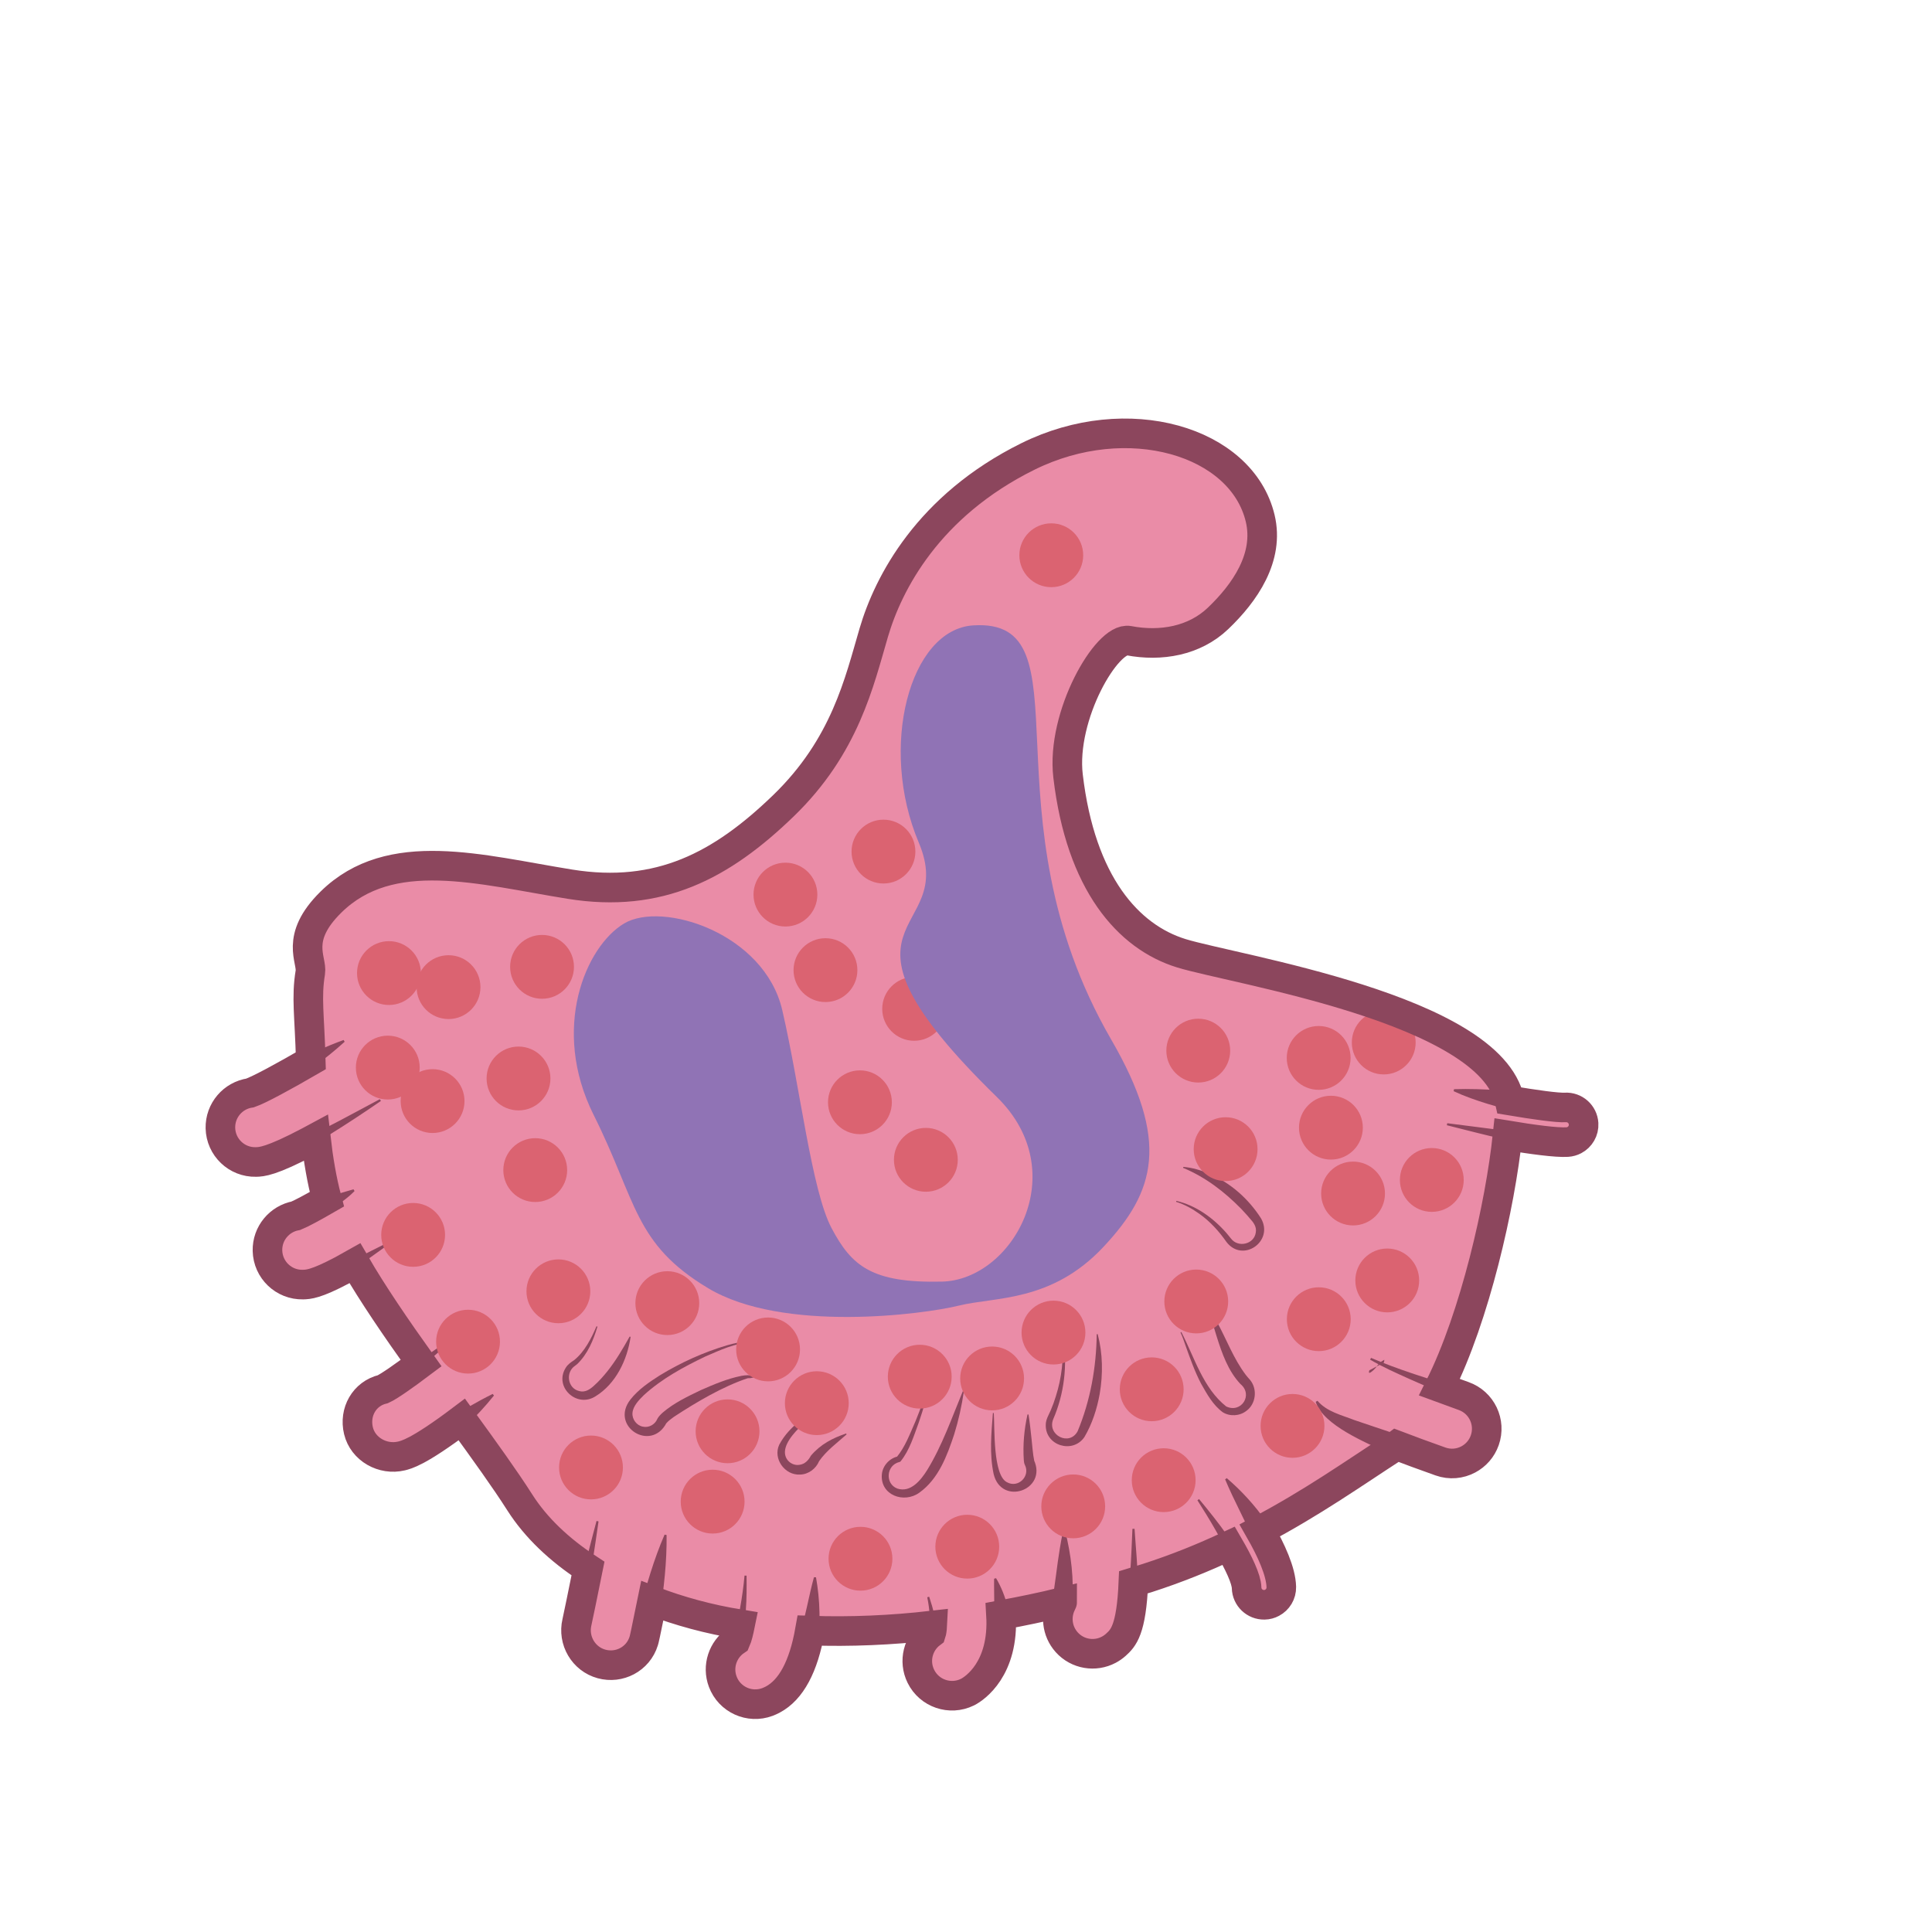 <?xml version='1.0' encoding='utf-8'?>
<ns0:svg xmlns:ns0="http://www.w3.org/2000/svg" xmlns:ns1="http://www.w3.org/1999/xlink" version="1.1" id="Layer_2" x="0px" y="0px" viewBox="0 0 500 500" style="enable-background:new 0 0 500 500;" xml:space="preserve">
<ns0:style type="text/css">
	.st0{clip-path:url(#XMLID_00000089554066677262508910000004912610794749699981_);}
	.st1{fill:#8C465D;}
	.st2{fill:#DB6371;}
	.st3{clip-path:url(#XMLID_00000089554066677262508910000004912610794749699981_);fill:#9073B5;}
</ns0:style>
<ns0:g>
	<ns0:defs>
		<ns0:path id="XMLID_20_" d="M85.64,233.47c-9.51,9.37-4.79,14.88-5.33,18.19c-1.08,6.54-0.2,11.01,0.12,22.88    c-6.89,4-13.4,7.53-15.69,8.31c-4.45,0.65-7.8,4.51-7.7,9.1c0.12,4.96,4.23,8.89,9.19,8.77c1.42-0.03,3.89-0.09,13.81-5.34    c0.52-0.27,1.13-0.62,1.69-0.92c0.64,5.59,1.56,11.05,2.86,15.91c-3.45,1.99-6.61,3.7-8.01,4.26c-4.26,0.79-7.46,4.56-7.36,9.04    c0.11,4.96,4.22,8.89,9.18,8.78c1.4-0.04,3.31-0.08,10.15-3.7c0.98-0.52,2.11-1.15,3.31-1.83c4.59,7.94,10.74,16.91,17.12,25.85    c-4.38,3.3-8.39,6.1-9.88,6.75c-4.82,1.15-7.49,5.91-6.33,10.74c1.16,4.82,6.31,7.7,11.14,6.54c0.6-0.15,1.68-0.4,3.87-1.56    c2.35-1.25,6.03-3.58,11.73-7.88c5.8,7.99,11.2,15.48,15.02,21.48c4.15,6.52,10.23,12.26,17.64,17.1    c-1.27,6.27-2.6,12.81-2.86,13.89c-1.11,4.71,1.7,9.53,6.37,10.8c2.3,0.63,4.64,0.31,6.59-0.72c2.01-1.06,3.61-2.89,4.33-5.24    c0.12-0.38,0.3-1.02,2.2-10.38c7.01,2.68,14.62,4.77,22.76,6.08c-0.36,1.78-0.74,3.35-1.14,4.25c-3.36,2.28-4.86,6.63-3.37,10.6    c1.74,4.64,6.92,6.99,11.57,5.25c0.46-0.18,0.91-0.38,1.35-0.61c4.78-2.53,7.98-8.57,9.63-17.86c10.5,0.36,21.11-0.1,31.66-1.31    c-0.05,0.98-0.18,1.7-0.28,2c-3.39,2.54-4.6,7.2-2.66,11.14c2.19,4.45,7.57,6.28,12.02,4.11c0.05-0.02,0.11-0.06,0.18-0.09    c1.67-0.88,9.36-5.92,8.54-19.86c5.33-0.99,10.63-2.08,15.82-3.35c0,0.02,0,0.05-0.01,0.06c-1.78,3.25-1.42,7.4,1.2,10.32    c2.81,3.13,7.32,3.82,10.88,1.93c0.64-0.34,1.25-0.76,1.81-1.26c1.93-1.74,4.04-3.78,4.56-16.21c1.18-0.37,2.4-0.71,3.57-1.08    c7.75-2.5,14.7-5.34,21.11-8.35c2.59,4.45,4.57,8.62,4.62,10.88c0.06,2.48,2.11,4.44,4.6,4.39c0.72-0.01,1.4-0.2,1.99-0.52    c1.46-0.77,2.43-2.32,2.39-4.08c-0.09-4.02-2.62-9.53-5.55-14.66c13.47-7.1,24.35-14.79,34.56-21.4c0.26-0.17,0.51-0.43,0.77-0.62    c3.28,1.25,6.92,2.6,11.41,4.19c2.47,0.88,5.06,0.61,7.2-0.53c1.92-1.02,3.48-2.73,4.26-4.95c1.65-4.68-0.79-9.8-5.47-11.46    c-2.02-0.72-4.14-1.49-6.25-2.27c9.21-18.4,15.7-47.03,17.62-65.18c6.29,1.04,12.63,1.91,15.46,1.73    c0.66-0.04,1.28-0.22,1.83-0.51c1.51-0.8,2.5-2.42,2.39-4.24c-0.15-2.48-2.28-4.36-4.75-4.21c-2.05,0.12-7.97-0.72-14.38-1.79    c-5.04-23.74-71.28-33.89-84.99-38.12c-13.71-4.23-26.03-18.07-29.3-45.86c-1.84-15.63,10.07-36.11,15.72-35.03    c8.3,1.58,16.98,0.07,23.09-5.76c6.93-6.61,13.33-15.8,10.91-25.92c-4.79-20.03-34.37-28.77-60.16-15.97    c-25.79,12.79-36.08,32.75-39.84,45.55s-7.41,29.39-23.41,44.85s-32.1,23.99-55.22,20.27S101.05,218.29,85.64,233.47z" />
	</ns0:defs>
	<ns0:use ns1:href="#XMLID_20_" style="overflow:visible;fill:#EA8CA7;" />
	<ns0:clipPath id="XMLID_00000049204333028918056870000003794284745153057691_">
		<ns0:use ns1:href="#XMLID_20_" style="overflow:visible;" />
	</ns0:clipPath>
	<ns0:g style="clip-path:url(#XMLID_00000049204333028918056870000003794284745153057691_);">
		<ns0:g>
			<ns0:path class="st1" d="M98.58,284.93c-4.35,3-8.77,5.91-13.27,8.71c-4.53,2.79-9.03,5.54-14.12,7.68     c-1.29,0.51-2.66,1.01-4.28,1.17c-11.5,1.06-16.72-13.85-7.34-20.51c1.42-0.96,3.06-1.64,4.77-1.87l-0.5,0.12     c0.78-0.28,1.87-0.78,2.86-1.23c4.86-2.26,10.79-5.12,15.7-7.22c2.14-0.92,4.3-1.82,6.52-2.63l0.28,0.45     c-5.22,4.76-10.99,8.8-17.01,12.46c-2.26,1.32-4.18,2.49-6.78,3.44c-1.92,0.24-3.74,1.23-4.9,2.88     c-2.45,3.28-0.84,8.49,3.06,9.95c2.09,0.87,4.24,0.59,6.49-0.15c9.82-3.5,19.01-8.84,28.24-13.71     C98.3,284.48,98.58,284.93,98.58,284.93L98.58,284.93z" />
			<ns0:path class="st1" d="M65.93,282.99c0.29,0.67-0.03,1.46-0.74,1.78c0,0,1.21-4.05,1.21-4.05c-0.1-0.12-0.23-0.24-0.38-0.34     c-0.15-0.09-0.32-0.22-0.48-0.23c-0.26,0.82-0.21,1.67,0.14,2.38L65.93,282.99L65.93,282.99z M65.93,282.99     c0.34,0.71,0.39,1.56,0.13,2.38c-0.33-0.06-0.65-0.33-0.87-0.57c0,0,1.21-4.05,1.21-4.05C65.44,281.2,65.38,282.21,65.93,282.99     L65.93,282.99z" />
		</ns0:g>
	</ns0:g>
	<ns0:g style="clip-path:url(#XMLID_00000049204333028918056870000003794284745153057691_);">
		<ns0:g>
			<ns0:path class="st1" d="M100.53,322.07c-6.22,4.39-12.31,9.28-19.64,11.8c-6.52,1.98-13.68-3.11-14.13-9.94     c-0.68-5.58,3.72-11.22,9.34-11.83c0,0-0.48,0.14-0.48,0.14c3.72-1.16,8.16-2.21,11.88-3.29c0,0,3.98-1.16,3.98-1.16l0.28,0.45     c-0.99,1.03-2.11,1.93-3.25,2.77c-3.35,2.45-7.26,4.33-10.99,6c-1.64,0.4-3.15,1.28-4.19,2.58c-3.46,3.91-1.1,10.27,4.16,10.95     c3.96,0.48,7.62-1.8,11.23-3.28c3.88-1.74,7.69-3.71,11.53-5.63L100.53,322.07L100.53,322.07z" />
			<ns0:path class="st1" d="M77.92,314.72c-0.16,0.71,0.28,1.43,1.04,1.62c0,0-1.96-3.75-1.96-3.75c0.16-0.28,0.42-0.55,0.74-0.75     C78.27,312.77,78.28,313.79,77.92,314.72L77.92,314.72z M77.92,314.72c-0.21,0.77-0.09,1.63,0.32,2.38     c0.31-0.2,0.58-0.47,0.73-0.75l-1.96-3.75C78.04,312.87,78.31,313.85,77.92,314.72L77.92,314.72z" />
		</ns0:g>
	</ns0:g>
	<ns0:g style="clip-path:url(#XMLID_00000049204333028918056870000003794284745153057691_);">
		<ns0:path class="st1" d="M116.51,347.22c-4.62,4.22-9.38,8.28-14.4,12.02c-0.8,0.54-1.61,1.22-2.67,1.64    c-1.94,0.56-3.51,1.91-4.32,3.64c-2.7,5.63,2.45,11.62,8.38,9.64c3.4-1.2,8.35-4.56,11.58-6.37c4.02-2.42,8.07-4.89,12.43-7.04    l0.33,0.41c-4.57,5.7-9.84,10.67-15.87,14.78c-4.46,3.18-10.52,5.23-15.77,1.98c-8.81-5.04-6.46-18.03,2.35-19.69    c6.19-3.16,11.89-7.48,17.63-11.42C116.18,346.81,116.51,347.22,116.51,347.22L116.51,347.22z" />
	</ns0:g>
	<ns0:g style="clip-path:url(#XMLID_00000049204333028918056870000003794284745153057691_);">
		<ns0:path class="st1" d="M154.9,393.74c-0.96,6.81-2.05,13.59-3.08,20.4c-0.21,1.61-1.04,5.82-1.08,7.37    c-0.05,3.44,2.55,6.7,5.97,7.17c2.62,0.44,5.29-0.91,6.5-3c0.78-1.23,0.87-2.24,1.22-3.84c0.35-1.66,0.74-3.33,1.15-4.99    c1.73-6.69,3.64-13.3,6.41-19.69c0,0,0.52,0.1,0.52,0.1c0.09,6.97-0.71,13.8-1.75,20.65c-1.04,6.31-1.69,12.12-8.56,14.58    c-7.34,2.7-15.57-3.32-14.76-11.17c0.2-1.9,1.38-5.88,1.8-7.78c1.71-6.63,3.36-13.28,5.14-19.92L154.9,393.74L154.9,393.74z" />
	</ns0:g>
	<ns0:g style="clip-path:url(#XMLID_00000049204333028918056870000003794284745153057691_);">
		<ns0:path class="st1" d="M193.21,407.78c0.06,5.91,0.04,11.85-1.78,17.57c-7.57,5.4-1.03,17.12,7.28,12.53    c7.8-5.16,9.43-20.7,11.94-29.69c0,0,0.53,0.01,0.53,0.01c2.01,11.29,1.55,28.05-10.38,33.84c-12.3,5.61-22.28-10.62-11.02-18.4    c0,0-0.42,0.5-0.42,0.5c1.1-2.37,1.65-5.32,2.17-7.95c0.5-2.78,0.9-5.6,1.15-8.43L193.21,407.78L193.21,407.78z" />
	</ns0:g>
	<ns0:g style="clip-path:url(#XMLID_00000049204333028918056870000003794284745153057691_);">
		<ns0:g>
			<ns0:path class="st1" d="M293.62,395.65c0.46,7.76,2.7,24.58-2.65,30.45c-5.53,6.73-16.84,4.55-19.44-3.85     c-0.95-2.92-0.51-6.23,1.05-8.85l-0.29,0.81c0.79-4.09,1.27-9.21,1.98-13.39c0.26-1.53,0.51-3.07,0.86-4.62l0.53-0.02     c1.56,6.25,2.31,12.46,1.82,18.95c-0.01,0.33-0.16,0.51-0.29,0.81c-2.38,4.94,1.85,11.13,7.48,9.72c3.52-0.8,5.6-4.06,6.26-7.48     c1.68-7.35,1.79-14.97,2.14-22.51C293.09,395.66,293.62,395.65,293.62,395.65L293.62,395.65z" />
			<ns0:path class="st1" d="M276.64,412.08c-0.21-0.4-0.65-1.24-0.85-1.63c0,0,1.98,3.74,1.98,3.74l0.24,0.46     C277.82,414.31,276.79,412.38,276.64,412.08L276.64,412.08z M276.64,412.08c0,0-0.22-0.41-0.46-0.87     c-0.31-0.58-0.65-1.24-0.65-1.24c0.02,0.02,2.12,3.99,2.23,4.2C277.43,413.57,276.95,412.68,276.64,412.08L276.64,412.08z" />
		</ns0:g>
	</ns0:g>
	<ns0:g style="clip-path:url(#XMLID_00000049204333028918056870000003794284745153057691_);">
		<ns0:path class="st1" d="M240.47,413.23c1.03,3.17,2.12,6.54,1.3,9.92c-1.82,1.46-2.95,3.69-3,5.92c-0.32,6.75,8.01,10.48,12.56,5.3    c4.6-4.9,5.71-11.92,5.97-18.42c0.03-2.45-0.06-4.88-0.03-7.38c0,0,0.51-0.14,0.51-0.14c5.25,8.89,5.84,22.73-3.34,29.53    c-7.64,6.57-19.54,1.12-18.27-9.16c0.42-2.81,2.06-5.32,4.31-6.83l-0.3,0.42c0.5-1.29,0.49-2.94,0.42-4.37    c-0.1-1.55-0.32-3.11-0.63-4.65L240.47,413.23L240.47,413.23z" />
	</ns0:g>
	<ns0:g style="clip-path:url(#XMLID_00000049204333028918056870000003794284745153057691_);">
		<ns0:g>
			<ns0:path class="st1" d="M354.83,351.42c6.88,2.96,14.11,5.15,21.23,7.46c1.69,0.6,4.08,1.1,5.6,2.12     c8.92,5.65,5.05,19.33-5.43,20.06c-2.18,0.22-4.37-0.5-6.42-1.15c-3.61-1.11-7.17-2.4-10.66-3.91     c-5.49-2.6-16.74-7.14-18.65-13.21c0,0,0.46-0.27,0.46-0.27c2.44,2.84,6.15,3.66,9.52,4.98c3.49,1.22,7.05,2.35,10.58,3.56     c3.54,1.2,7.04,2.5,10.52,3.91c1.4,0.54,2.94,1.4,4.48,1.39c6.78,0.11,9.34-8.89,3.89-12.8c-1.11-0.9-3.45-1.59-4.79-2.2     c-3.49-1.45-6.96-2.94-10.4-4.48c-3.44-1.56-6.89-3.07-10.18-5.01L354.83,351.42L354.83,351.42z" />
			<ns0:path class="st1" d="M356.12,353.87c-0.41,0.51-1.04,0.83-1.72,0.76c0,0,3.74-1.99,3.74-1.99c0.08-0.22,0.12-0.47,0.12-0.74     C357.36,352.35,356.66,353.05,356.12,353.87L356.12,353.87z M356.12,353.87c-0.37,0.51-2.32,2.39-1.73,0.77     c0,0,3.74-1.99,3.74-1.99C357.24,352.56,356.55,353.17,356.12,353.87L356.12,353.87z" />
		</ns0:g>
	</ns0:g>
	<ns0:g style="clip-path:url(#XMLID_00000049204333028918056870000003794284745153057691_);">
		<ns0:path class="st1" d="M374.55,290.69c9.97,1.2,19.98,2.85,29.99,3.02c0,0,1-0.06,1-0.06c2.06-0.21,2.96-3.02,1.24-4.19    c-0.86-0.64-2-0.2-2.95-0.27c-6.47-0.13-12.59-1.67-18.72-3.48c-3.01-0.92-6-1.96-8.91-3.31l0.1-0.52    c7.86-0.25,15.6,0.53,23.35,1.49c1.5,0.21,3.03,0.44,4.4,0.58c2.12,0.05,4.31,0.43,5.85,2c4.66,4.55,1.04,12.24-5.41,11.46    c-10.24-0.99-20.13-3.72-30.05-6.2C374.45,291.21,374.55,290.69,374.55,290.69L374.55,290.69z" />
	</ns0:g>
	<ns0:g style="clip-path:url(#XMLID_00000049204333028918056870000003794284745153057691_);">
		<ns0:path class="st1" d="M310.31,387.95c5.09,6.16,10.14,12.55,13.31,19.97c0.52,1.22,0.6,2.17,0.84,3.44    c0.66,2.58,4.6,2.55,4.84-0.18c-0.02-1.1-0.4-2.31-0.72-3.4c-2.16-5.62-5.04-11.15-7.69-16.68c-1.32-2.68-2.63-5.39-3.83-8.24    l0.42-0.32c7.19,6.13,14.68,15.62,16.24,25.18c0.29,1.88,0.44,4.06-0.48,5.84c-1.42,3.05-5.27,4.58-8.37,3.25    c-2.39-0.95-3.99-3.36-3.95-5.89c-0.01-0.12-0.03-0.47-0.03-0.59c-0.35-2.26-1.3-4.34-2.24-6.45c-2.45-5.38-5.53-10.56-8.76-15.61    L310.31,387.95L310.31,387.95z" />
	</ns0:g>
	<ns0:g style="clip-path:url(#XMLID_00000049204333028918056870000003794284745153057691_);">
		<ns0:path class="st1" d="M240.8,357.72c-0.85,3.51-1.84,6.99-3.02,10.42c-1.3,3.48-2.32,7.06-4.68,10.03    c-0.15,0.18-0.14,0.14-0.36,0.2c-3.41,0.84-3.74,5.68-0.48,6.88c3.45,1.1,6.07-2.21,7.71-4.83c3.87-6.31,6.37-13.53,9.23-20.43    c0,0,0.25,0.07,0.25,0.07c-0.55,3.78-1.38,7.52-2.52,11.19c-1.82,5.47-4.02,11.47-8.99,15.04c-3.99,2.9-10.16,0.66-9.72-4.69    c0.19-2.29,2.01-4.25,4.19-4.68l-0.36,0.2c2.2-2.63,3.48-6.14,4.87-9.29c1.36-3.32,2.57-6.72,3.62-10.17L240.8,357.72    L240.8,357.72z" />
	</ns0:g>
	<ns0:g style="clip-path:url(#XMLID_00000049204333028918056870000003794284745153057691_);">
		<ns0:path class="st1" d="M214.89,363.28c-3.52,2.17-14.02,9.54-11.31,14.23c0.68,1.16,2.06,1.8,3.29,1.59    c1.41-0.16,2.37-1.19,2.99-2.37c2.51-2.96,5.61-4.55,9.12-5.74c0,0,0.12,0.23,0.12,0.23c-2.46,2.2-5.26,4.24-7.11,6.92    c-0.83,1.98-2.77,3.43-4.94,3.48c-3.98,0.22-7.05-4.13-5.39-7.72c2.74-5.18,8.07-8.34,13.11-10.85    C214.77,363.06,214.89,363.28,214.89,363.28L214.89,363.28z" />
	</ns0:g>
	<ns0:g style="clip-path:url(#XMLID_00000049204333028918056870000003794284745153057691_);">
		<ns0:path class="st1" d="M194.43,347.48c-4.19,0.03-8.15,1.99-11.95,3.61c-5.63,2.7-11.24,5.75-15.85,9.97    c-1.29,1.27-2.83,2.85-2.95,4.64c-0.11,1.67,1.13,3.24,2.71,3.52c1.55,0.35,3.17-0.59,3.74-2.04c0.34-0.63,0.89-1.16,1.41-1.63    c2.9-2.48,6.37-4.12,9.77-5.76c3.42-1.5,6.89-2.99,10.57-3.72c0.49-0.11,1.16-0.15,1.67-0.17c0.82,0.16,1.69,0.14,2.52-0.19    c0,0,0.12,0.23,0.12,0.23c-0.76,0.52-1.71,0.79-2.67,0.74c-6.45,2.14-13.21,6.14-19.09,9.98c-0.73,0.54-1.44,1.03-2.01,1.71    c0,0,0.1-0.19,0.1-0.19c-3.96,7.79-14.79,0.99-9.37-5.98c2.05-2.61,4.82-4.48,7.55-6.22c5.47-3.35,11.32-5.99,17.45-7.82    c2.06-0.55,4.16-1.14,6.31-0.93C194.46,347.23,194.43,347.48,194.43,347.48L194.43,347.48z" />
	</ns0:g>
	<ns0:g style="clip-path:url(#XMLID_00000049204333028918056870000003794284745153057691_);">
		<ns0:path class="st1" d="M275.17,346.41c1.12,6.94,0.23,14.36-2.59,20.85c-1.69,4.15,4.22,7.14,6.33,3.1    c3.29-7.93,4.81-16.46,4.92-25.06c0,0,0.25-0.03,0.25-0.03c1.33,5.02,1.4,10.35,0.52,15.47c-0.7,3.89-1.95,7.77-3.97,11.19    c-3.04,4.39-10.11,2.2-9.99-3.15c-0.02-1.41,0.79-2.62,1.32-3.87c0.49-1.14,0.91-2.33,1.28-3.52c1.53-4.78,2.11-9.88,1.68-14.94    L275.17,346.41L275.17,346.41z" />
	</ns0:g>
	<ns0:g style="clip-path:url(#XMLID_00000049204333028918056870000003794284745153057691_);">
		<ns0:path class="st1" d="M257.2,365.7c0.24,3.96-0.23,16.01,3.36,17.88c2.95,1.68,6.18-1.57,4.66-4.5c-0.2-0.39-0.22-0.9-0.26-1.21    c-0.27-3.96,0.09-7.93,0.96-11.81c0,0,0.26,0.01,0.26,0.01c0.34,2.08,0.54,4.14,0.77,6.19c0.18,1.64,0.36,4.22,0.71,5.79    c0,0-0.09-0.21-0.09-0.21c3.6,7.76-8.41,12.01-10.42,3.63c-1.12-5.29-0.59-10.5-0.19-15.78C256.95,365.69,257.2,365.7,257.2,365.7    L257.2,365.7z" />
	</ns0:g>
	<ns0:g style="clip-path:url(#XMLID_00000049204333028918056870000003794284745153057691_);">
		<ns0:path class="st1" d="M154.62,343.33c-1.07,3.54-2.49,7.02-5.22,9.68c0,0-0.59,0.46-0.59,0.46c-2.52,1.69-1.91,5.82,1.05,6.53    c1.56,0.44,2.79-0.4,3.89-1.41c1.25-1.11,2.38-2.38,3.46-3.73c2.16-2.7,3.96-5.77,5.75-8.96l0.24,0.08    c-0.86,5.93-3.8,12.16-9.11,15.4c-4.86,3.09-10.79-2.46-7.68-7.4c0.51-0.86,1.36-1.44,2.17-1.97c2.7-2.17,4.44-5.58,5.79-8.77    C154.37,343.26,154.62,343.33,154.62,343.33L154.62,343.33z" />
	</ns0:g>
	<ns0:g style="clip-path:url(#XMLID_00000049204333028918056870000003794284745153057691_);">
		<ns0:path class="st1" d="M304.44,310.78c5.13,1.21,9.6,4.46,13.03,8.4c0,0,1.11,1.36,1.11,1.36c1.82,2.43,5.96,1.5,6.41-1.53    c0.29-1.55-0.6-2.66-1.58-3.73c-0.6-0.76-1.58-1.75-2.23-2.48c-4.33-4.39-9.16-8.13-14.99-10.56c0,0,0.05-0.25,0.05-0.25    c2.35,0.19,4.63,0.88,6.8,1.82c5.49,2.36,10.1,6.48,13.31,11.5c3.41,5.96-4.75,11.63-8.95,6.1c-1.93-2.76-4.23-5.31-7-7.27    c-1.83-1.31-3.85-2.44-6.02-3.11L304.44,310.78L304.44,310.78z" />
	</ns0:g>
	<ns0:g style="clip-path:url(#XMLID_00000049204333028918056870000003794284745153057691_);">
		<ns0:path class="st1" d="M305.73,344.73c3.41,6.59,5.62,14.51,11.61,19.26c3.9,1.85,7.06-3.04,3.68-5.81    c-3.19-3.39-4.78-7.96-6.14-12.28c-0.64-1.95-1.32-4.88-2.35-6.65c0,0,0.2-0.16,0.2-0.16c0.92,0.83,1.56,1.91,2.18,2.94    c2.52,4.61,4.33,9.6,7.49,13.78c0.31,0.4,0.8,0.96,1.14,1.34c1.94,2.38,1.5,6.18-0.97,7.98c-1.73,1.35-4.23,1.51-6.09,0.38    c-2.56-1.86-4.11-4.72-5.62-7.38c-1.63-3.09-2.9-6.68-4.07-9.97c-0.4-1.11-0.76-2.27-1.27-3.3L305.73,344.73L305.73,344.73z" />
	</ns0:g>
	<ns0:g style="clip-path:url(#XMLID_00000049204333028918056870000003794284745153057691_);">
		<ns0:circle class="st2" cx="138.52" cy="302.82" r="8.26" />
		<ns0:circle class="st2" cx="111.95" cy="284.96" r="8.26" />
		<ns0:circle class="st2" cx="134.19" cy="279.11" r="8.26" />
		<ns0:circle class="st2" cx="236.58" cy="261.09" r="8.26" />
		<ns0:circle class="st2" cx="321.45" cy="168.45" r="8.26" />
		<ns0:circle class="st2" cx="335.17" cy="200.67" r="8.26" />
		<ns0:circle class="st2" cx="355.75" cy="197.35" r="8.26" />
		<ns0:circle class="st2" cx="306.99" cy="190.91" r="8.26" />
		<ns0:circle class="st2" cx="334.61" cy="243.08" r="8.26" />
		<ns0:circle class="st2" cx="358.11" cy="269.8" r="8.26" />
		<ns0:circle class="st2" cx="344.44" cy="291.84" r="8.26" />
		<ns0:circle class="st2" cx="350.17" cy="308.88" r="8.26" />
		<ns0:circle class="st2" cx="349.38" cy="231.32" r="8.26" />
		<ns0:circle class="st2" cx="341.27" cy="273.79" r="8.26" />
		<ns0:circle class="st2" cx="370.55" cy="305.37" r="8.26" />
		<ns0:circle class="st2" cx="341.3" cy="341.41" r="8.26" />
		<ns0:circle class="st2" cx="309.59" cy="336.82" r="8.26" />
		<ns0:circle class="st2" cx="272.64" cy="344.87" r="8.26" />
		<ns0:circle class="st2" cx="239.61" cy="300.16" r="8.26" />
		<ns0:circle class="st2" cx="211.39" cy="363.14" r="8.26" />
		<ns0:circle class="st2" cx="238.03" cy="356.28" r="8.26" />
		<ns0:circle class="st2" cx="213.63" cy="251.07" r="8.26" />
		<ns0:circle class="st2" cx="301.16" cy="383.07" r="8.26" />
		<ns0:circle class="st2" cx="359.02" cy="331.38" r="8.26" />
		<ns0:circle class="st2" cx="172.7" cy="337.25" r="8.26" />
		<ns0:circle class="st2" cx="184.43" cy="388.62" r="8.26" />
		<ns0:circle class="st2" cx="152.95" cy="379.78" r="8.26" />
		<ns0:circle class="st2" cx="106.92" cy="319.59" r="8.26" />
		<ns0:circle class="st2" cx="100.66" cy="251.83" r="8.26" />
		<ns0:circle class="st2" cx="222.69" cy="403.4" r="8.26" />
		<ns0:circle class="st2" cx="250.33" cy="400.28" r="8.26" />
		<ns0:circle class="st2" cx="298.06" cy="359.55" r="8.26" />
		<ns0:circle class="st2" cx="256.76" cy="356.74" r="8.26" />
		<ns0:circle class="st2" cx="199.97" cy="325.93" r="8.26" />
		<ns0:circle class="st2" cx="198.78" cy="349.23" r="8.26" />
		<ns0:circle class="st2" cx="188.29" cy="370.42" r="8.26" />
		<ns0:circle class="st2" cx="277.75" cy="389.85" r="8.26" />
		<ns0:circle class="st2" cx="334.5" cy="369.02" r="8.26" />
		<ns0:circle class="st2" cx="116.08" cy="255.47" r="8.26" />
		<ns0:circle class="st2" cx="140.28" cy="250.22" r="8.26" />
		<ns0:circle class="st2" cx="111.85" cy="218.88" r="8.26" />
		<ns0:circle class="st2" cx="100.36" cy="276.29" r="8.26" />
		<ns0:circle class="st2" cx="121.13" cy="347.22" r="8.26" />
		<ns0:circle class="st2" cx="144.51" cy="334.19" r="8.26" />
		<ns0:circle class="st2" cx="174.01" cy="302.45" r="8.26" />
		<ns0:circle class="st2" cx="156.76" cy="215.17" r="8.26" />
		<ns0:circle class="st2" cx="182.84" cy="210.58" r="8.26" />
		<ns0:circle class="st2" cx="172.92" cy="181.28" r="8.26" />
		<ns0:circle class="st2" cx="143.95" cy="188.72" r="8.26" />
		<ns0:circle class="st2" cx="196.13" cy="167.02" r="8.26" />
		<ns0:circle class="st2" cx="222.55" cy="285.27" r="8.26" />
		<ns0:circle class="st2" cx="203.27" cy="231.52" r="8.26" />
		<ns0:circle class="st2" cx="228.64" cy="220.39" r="8.26" />
		<ns0:circle class="st2" cx="317.19" cy="297.4" r="8.26" />
		<ns0:circle class="st2" cx="310.11" cy="271.9" r="8.26" />
		<ns0:circle class="st2" cx="272.07" cy="143.7" r="8.26" />
	</ns0:g>
	<ns0:path style="clip-path:url(#XMLID_00000049204333028918056870000003794284745153057691_);fill:#9073B5;" d="M251.85,161.85   c-16.42,1.06-24.53,31.49-14.07,56.22s-28.11,18.67,20.18,65.81c19.98,19.5,4.03,47.38-14.18,47.8s-23.4-4.08-28.57-13.84   c-5.17-9.77-8.13-36.49-12.76-56.42s-31.02-28.33-40.94-22.42s-19.05,27.2-7.86,49.57c11.19,22.37,10.4,33.32,29.66,44.84   s55.57,6.77,64.89,4.47c9.31-2.3,23.92-0.82,37.37-15.18c13.45-14.36,17.29-27.29,1.99-53.7   C253.81,210.69,282.26,159.88,251.85,161.85z" />
	<ns0:use ns1:href="#XMLID_20_" style="overflow:visible;fill:none;stroke:#8C465D;stroke-width:7.659;stroke-miterlimit:10;" />
</ns0:g>
</ns0:svg>